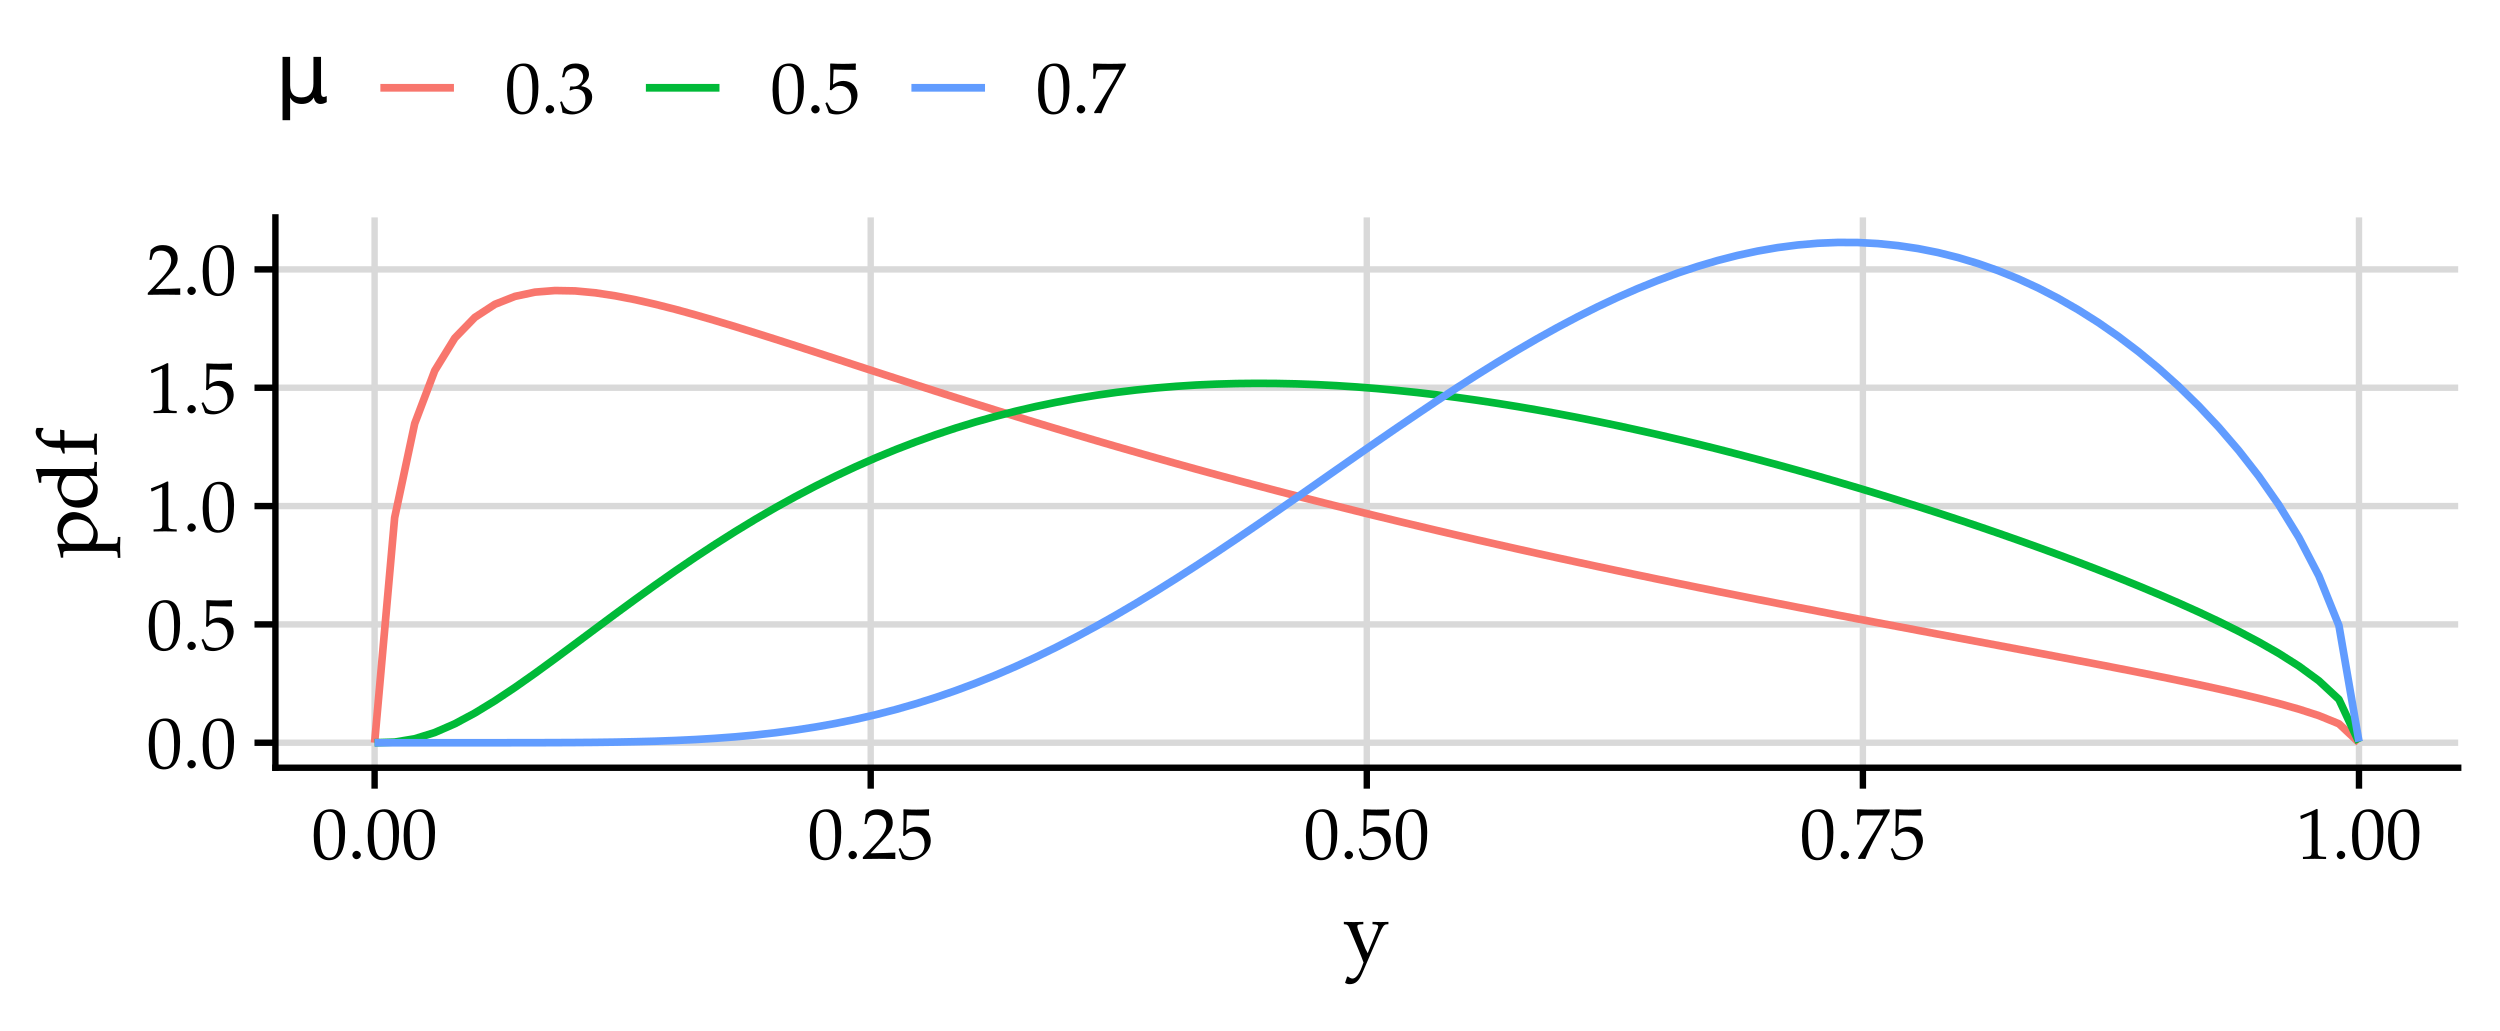 <?xml version="1.0" encoding="UTF-8"?>
<svg xmlns="http://www.w3.org/2000/svg" xmlns:xlink="http://www.w3.org/1999/xlink" width="417pt" height="172pt" viewBox="0 0 417 172" version="1.1">
<defs>
<g>
<symbol overflow="visible" id="glyph0-0">
<path style="stroke:none;" d=""/>
</symbol>
<symbol overflow="visible" id="glyph0-1">
<path style="stroke:none;" d="M 3.156 -8.266 C 1.297 -8.266 0.344 -6.797 0.344 -3.891 C 0.344 -2.484 0.594 -1.266 1.016 -0.688 C 1.438 -0.094 2.109 0.234 2.859 0.234 C 4.672 0.234 5.578 -1.312 5.578 -4.406 C 5.578 -7.016 4.797 -8.266 3.156 -8.266 Z M 2.938 -7.844 C 4.109 -7.844 4.578 -6.672 4.578 -3.797 C 4.578 -2.312 4.438 -1.422 4.109 -0.859 C 3.875 -0.406 3.5 -0.188 3.016 -0.188 C 1.844 -0.188 1.359 -1.391 1.359 -4.312 C 1.359 -6.859 1.797 -7.844 2.938 -7.844 Z M 2.938 -7.844 "/>
</symbol>
<symbol overflow="visible" id="glyph0-2">
<path style="stroke:none;" d="M 1.484 -1.328 C 1.125 -1.328 0.797 -1 0.797 -0.641 C 0.797 -0.266 1.125 0.062 1.469 0.062 C 1.859 0.062 2.203 -0.266 2.203 -0.641 C 2.203 -1 1.859 -1.328 1.484 -1.328 Z M 1.484 -1.328 "/>
</symbol>
<symbol overflow="visible" id="glyph0-3">
<path style="stroke:none;" d="M 1.531 -7.266 C 3.047 -7.219 3.703 -7.203 5.188 -7.203 L 5.25 -7.266 C 5.219 -7.469 5.219 -7.578 5.219 -7.734 C 5.219 -7.891 5.219 -7.984 5.25 -8.203 L 5.188 -8.266 C 4.312 -8.219 3.781 -8.203 3.094 -8.203 C 2.406 -8.203 1.891 -8.219 1.016 -8.266 L 0.953 -8.203 C 0.953 -7.469 0.969 -6.922 0.969 -6.547 C 0.969 -5.5 0.938 -4.375 0.906 -3.859 L 1.141 -3.797 C 1.703 -4.375 2.031 -4.531 2.609 -4.531 C 3.766 -4.531 4.484 -3.703 4.484 -2.406 C 4.484 -1.078 3.719 -0.297 2.406 -0.297 C 1.75 -0.297 1.156 -0.516 1 -0.828 L 0.438 -1.812 L 0.156 -1.641 C 0.438 -0.953 0.578 -0.578 0.75 -0.047 C 1.078 0.141 1.547 0.234 2.078 0.234 C 2.875 0.234 3.734 -0.109 4.406 -0.688 C 5.125 -1.312 5.516 -2.141 5.516 -3.031 C 5.516 -4.391 4.531 -5.359 3.172 -5.359 C 2.594 -5.359 2.156 -5.203 1.422 -4.75 Z M 1.531 -7.266 "/>
</symbol>
<symbol overflow="visible" id="glyph0-4">
<path style="stroke:none;" d="M 0.797 -6.656 L 0.922 -6.656 L 2.469 -7.359 C 2.484 -7.375 2.5 -7.375 2.516 -7.375 C 2.578 -7.375 2.609 -7.266 2.609 -6.969 L 2.609 -1.156 C 2.609 -0.531 2.469 -0.391 1.828 -0.359 L 1.156 -0.328 L 1.156 0.031 C 2.203 0.016 2.875 0 3.125 0 C 3.281 0 3.562 0 3.953 0.016 C 4.125 0.031 4.453 0.031 5.016 0.031 L 5.016 -0.328 L 4.391 -0.359 C 3.75 -0.391 3.609 -0.531 3.609 -1.156 L 3.609 -8.266 L 3.438 -8.328 C 2.641 -7.906 1.844 -7.578 0.719 -7.172 Z M 0.797 -6.656 "/>
</symbol>
<symbol overflow="visible" id="glyph0-5">
<path style="stroke:none;" d="M 0.188 -0.281 L 0.188 0.031 C 1.656 0.016 2.344 0 2.875 0 C 3.391 0 4.094 0.016 5.609 0.031 C 5.594 -0.203 5.594 -0.328 5.594 -0.5 C 5.594 -0.672 5.594 -0.797 5.609 -1.047 C 4.234 -0.984 3.688 -0.969 1.469 -0.922 L 3.641 -3.234 C 4.812 -4.469 5.172 -5.141 5.172 -6.031 C 5.172 -7.422 4.234 -8.266 2.719 -8.266 C 1.844 -8.266 1.266 -8.031 0.672 -7.422 L 0.469 -5.797 L 0.812 -5.797 L 0.969 -6.344 C 1.156 -7.047 1.594 -7.344 2.406 -7.344 C 3.438 -7.344 4.094 -6.703 4.094 -5.672 C 4.094 -4.766 3.594 -3.891 2.234 -2.453 Z M 0.188 -0.281 "/>
</symbol>
<symbol overflow="visible" id="glyph0-6">
<path style="stroke:none;" d="M 0.672 -0.125 L 0.781 0.031 C 1.125 0.016 1.234 0 1.328 0 C 1.422 0 1.531 0.016 1.891 0.031 C 2.391 -1.266 2.969 -2.516 3.766 -3.953 L 5.969 -7.906 L 5.969 -8.266 C 4.891 -8.219 4.219 -8.203 3.281 -8.203 C 2.359 -8.203 1.781 -8.219 0.641 -8.266 L 0.531 -8.203 C 0.547 -7.469 0.562 -7.125 0.562 -6.953 C 0.562 -6.766 0.547 -6.453 0.531 -5.719 L 0.891 -5.719 L 0.969 -6.391 C 1.062 -7.141 1.141 -7.219 1.703 -7.234 L 4.906 -7.234 C 4.422 -6.25 4.062 -5.562 3.594 -4.828 Z M 0.672 -0.125 "/>
</symbol>
<symbol overflow="visible" id="glyph0-7">
<path style="stroke:none;" d="M 0.516 -5.969 L 0.891 -5.969 L 1.109 -6.641 C 1.234 -7.062 1.984 -7.469 2.625 -7.469 C 3.391 -7.469 4.031 -6.844 4.031 -6.062 C 4.031 -5.172 3.328 -4.422 2.469 -4.422 C 2.391 -4.422 2.25 -4.422 2.094 -4.438 C 2.062 -4.438 1.984 -4.438 1.906 -4.453 L 1.766 -3.812 L 1.844 -3.75 C 2.297 -3.953 2.516 -4.016 2.859 -4.016 C 3.859 -4.016 4.422 -3.375 4.422 -2.281 C 4.422 -1.062 3.703 -0.25 2.578 -0.25 C 2.016 -0.25 1.531 -0.438 1.172 -0.766 C 0.875 -1.047 0.734 -1.312 0.5 -1.953 L 0.188 -1.844 C 0.438 -1.109 0.531 -0.672 0.594 -0.078 C 1.234 0.141 1.75 0.234 2.203 0.234 C 3.172 0.234 4.266 -0.297 4.938 -1.109 C 5.344 -1.594 5.547 -2.125 5.547 -2.688 C 5.547 -3.281 5.297 -3.766 4.875 -4.062 C 4.578 -4.281 4.281 -4.375 3.703 -4.484 C 4.656 -5.234 5.016 -5.766 5.016 -6.484 C 5.016 -7.562 4.125 -8.266 2.797 -8.266 C 1.984 -8.266 1.422 -8.047 0.859 -7.469 Z M 0.516 -5.969 "/>
</symbol>
<symbol overflow="visible" id="glyph1-0">
<path style="stroke:none;" d=""/>
</symbol>
<symbol overflow="visible" id="glyph1-1">
<path style="stroke:none;" d="M 4.156 -1.203 C 3.844 -1.734 3.703 -2.062 3.438 -2.75 L 2.547 -5.094 C 2.469 -5.312 2.422 -5.516 2.422 -5.688 C 2.422 -5.875 2.578 -5.984 2.891 -6 L 3.422 -6.031 L 3.422 -6.422 C 2.484 -6.391 2.109 -6.391 1.797 -6.391 C 1.469 -6.391 1.109 -6.391 0.172 -6.422 L 0.172 -6.031 L 0.422 -6 C 0.766 -5.984 0.938 -5.812 1.141 -5.312 L 2.672 -1.656 C 3.062 -0.703 3.203 -0.359 3.453 0.344 L 3.141 1.188 C 2.688 2.375 2.141 3.031 1.609 3.031 C 1.391 3.031 1.125 2.891 0.891 2.703 L 0.719 2.703 L 0.375 3.75 C 0.641 3.906 0.875 3.969 1.141 3.969 C 2.078 3.969 2.672 3.453 3.203 2.234 L 6.047 -4.312 C 6.609 -5.594 6.875 -5.969 7.219 -6 L 7.609 -6.031 L 7.609 -6.422 C 6.859 -6.391 6.531 -6.391 6.281 -6.391 C 6.031 -6.391 5.719 -6.391 4.953 -6.422 L 4.953 -6.031 L 5.312 -6 C 5.719 -5.984 5.906 -5.859 5.906 -5.656 C 5.906 -5.562 5.875 -5.438 5.828 -5.297 Z M 4.156 -1.203 "/>
</symbol>
<symbol overflow="visible" id="glyph2-0">
<path style="stroke:none;" d=""/>
</symbol>
<symbol overflow="visible" id="glyph2-1">
<path style="stroke:none;" d="M 3.516 -0.109 L 3.938 -0.109 C 3.906 -1.078 3.891 -1.484 3.891 -1.859 C 3.891 -2.234 3.906 -2.641 3.938 -3.609 L 3.516 -3.609 L 3.469 -2.969 C 3.422 -2.484 3.391 -2.469 2.469 -2.453 L -0.188 -2.453 C 0.062 -2.891 0.172 -3.312 0.172 -3.953 C 0.172 -4.375 0.078 -4.719 -0.062 -4.938 L -1.094 -6.531 C -1.453 -7.094 -2.891 -7.75 -3.797 -7.75 C -5.344 -7.75 -6.562 -6.469 -6.562 -4.844 C -6.562 -4.328 -6.422 -3.828 -6.219 -3.594 L -5.172 -2.453 L -6.516 -2.453 L -6.562 -2.328 C -6.266 -1.641 -6.078 -0.875 -5.984 -0.141 L -5.594 -0.141 L -5.594 -0.656 C -5.594 -1.234 -5.531 -1.266 -4.578 -1.281 L 2.469 -1.281 C 3.391 -1.266 3.422 -1.25 3.469 -0.75 Z M -4.281 -2.453 C -4.484 -2.453 -4.641 -2.516 -4.875 -2.703 C -5.391 -3.109 -5.656 -3.703 -5.656 -4.375 C -5.656 -5.703 -4.734 -6.531 -3.281 -6.531 C -1.703 -6.531 -0.547 -5.594 -0.547 -4.344 C -0.547 -3.562 -0.797 -3 -1.375 -2.453 Z M -4.281 -2.453 "/>
</symbol>
<symbol overflow="visible" id="glyph2-2">
<path style="stroke:none;" d="M -6.125 -5.766 C -6.469 -4.984 -6.562 -4.594 -6.562 -4.109 C -6.562 -3.719 -6.484 -3.391 -6.297 -3.031 L -5.656 -1.812 C -5.234 -1 -4.219 -0.484 -3.031 -0.484 C -1.906 -0.484 -0.984 -0.875 -0.422 -1.547 C -0.016 -2.031 0.172 -2.688 0.172 -3.594 C 0.172 -3.891 0.109 -4.203 0.062 -4.266 L -1.25 -5.828 L 0.047 -5.75 C 0.016 -6.391 0 -6.641 0 -6.828 C 0 -6.938 0 -7.156 0.016 -7.438 C 0.031 -7.531 0.031 -7.797 0.047 -8.109 L -0.375 -8.109 L -0.422 -7.469 C -0.469 -6.969 -0.5 -6.953 -1.422 -6.938 L -10.047 -6.938 L -10.156 -6.812 C -9.922 -6.203 -9.812 -5.734 -9.641 -4.641 L -9.25 -4.641 L -9.25 -5.422 C -9.25 -5.672 -9.094 -5.766 -8.688 -5.766 Z M -3.094 -5.766 C -2.188 -5.766 -2.047 -5.734 -1.719 -5.562 C -1.062 -5.172 -0.625 -4.484 -0.625 -3.828 C -0.625 -2.594 -1.812 -1.703 -3.5 -1.703 C -5.016 -1.703 -5.906 -2.469 -5.906 -3.719 C -5.906 -4.25 -5.719 -4.812 -5.391 -5.312 C -5.188 -5.594 -5.016 -5.766 -4.906 -5.766 Z M -3.094 -5.766 "/>
</symbol>
<symbol overflow="visible" id="glyph2-3">
<path style="stroke:none;" d="M -10.031 -4.781 C -10.156 -4.5 -10.188 -4.328 -10.188 -4.109 C -10.188 -3.688 -9.969 -3.203 -9.609 -2.891 L -8.688 -2.078 C -8.219 -1.672 -7.641 -1.5 -6.656 -1.484 L -6.078 -1.484 L -5.641 -0.516 L -5.328 -0.516 L -5.391 -1.484 L -1.422 -1.484 C -0.516 -1.484 -0.469 -1.438 -0.422 -0.969 L -0.375 -0.328 L 0.047 -0.328 C 0.016 -1.297 0 -1.703 0 -2.078 C 0 -2.438 0.016 -2.844 0.047 -3.828 L -0.375 -3.828 L -0.422 -3.172 C -0.469 -2.688 -0.5 -2.672 -1.422 -2.656 L -5.391 -2.656 L -5.391 -4.391 L -6.125 -4.5 L -6.078 -2.656 L -7.266 -2.656 C -8.891 -2.656 -9.266 -2.844 -9.266 -3.641 C -9.266 -4.016 -9.172 -4.266 -8.875 -4.609 L -8.953 -4.781 Z M -10.031 -4.781 "/>
</symbol>
<symbol overflow="visible" id="glyph3-0">
<path style="stroke:none;" d="M 0.703 2.469 L 0.703 -9.875 L 7.703 -9.875 L 7.703 2.469 Z M 1.484 1.703 L 6.922 1.703 L 6.922 -9.078 L 1.484 -9.078 Z M 1.484 1.703 "/>
</symbol>
<symbol overflow="visible" id="glyph3-1">
<path style="stroke:none;" d="M 1.188 2.906 L 1.188 -7.656 L 2.453 -7.656 L 2.453 -2.906 C 2.453 -2.238 2.609 -1.734 2.922 -1.391 C 3.234 -1.055 3.695 -0.891 4.312 -0.891 C 4.988 -0.891 5.492 -1.082 5.828 -1.469 C 6.172 -1.852 6.344 -2.426 6.344 -3.188 L 6.344 -7.656 L 7.609 -7.656 L 7.609 -1.766 C 7.609 -1.492 7.645 -1.289 7.719 -1.156 C 7.801 -1.031 7.926 -0.969 8.094 -0.969 C 8.133 -0.969 8.191 -0.977 8.266 -1 C 8.336 -1.031 8.438 -1.07 8.562 -1.125 L 8.562 -0.109 C 8.375 -0.004 8.195 0.07 8.031 0.125 C 7.863 0.176 7.703 0.203 7.547 0.203 C 7.234 0.203 6.984 0.113 6.797 -0.062 C 6.609 -0.238 6.477 -0.508 6.406 -0.875 C 6.188 -0.52 5.91 -0.25 5.578 -0.062 C 5.242 0.113 4.852 0.203 4.406 0.203 C 3.945 0.203 3.551 0.113 3.219 -0.062 C 2.895 -0.238 2.641 -0.508 2.453 -0.875 L 2.453 2.906 Z M 1.188 2.906 "/>
</symbol>
</g>
<clipPath id="clip1">
  <path d="M 45.938 123 L 410.027 123 L 410.027 125 L 45.938 125 Z M 45.938 123 "/>
</clipPath>
<clipPath id="clip2">
  <path d="M 45.938 103 L 410.027 103 L 410.027 105 L 45.938 105 Z M 45.938 103 "/>
</clipPath>
<clipPath id="clip3">
  <path d="M 45.938 83 L 410.027 83 L 410.027 85 L 45.938 85 Z M 45.938 83 "/>
</clipPath>
<clipPath id="clip4">
  <path d="M 45.938 64 L 410.027 64 L 410.027 66 L 45.938 66 Z M 45.938 64 "/>
</clipPath>
<clipPath id="clip5">
  <path d="M 45.938 44 L 410.027 44 L 410.027 46 L 45.938 46 Z M 45.938 44 "/>
</clipPath>
<clipPath id="clip6">
  <path d="M 61 36.266 L 64 36.266 L 64 128.066 L 61 128.066 Z M 61 36.266 "/>
</clipPath>
<clipPath id="clip7">
  <path d="M 144 36.266 L 146 36.266 L 146 128.066 L 144 128.066 Z M 144 36.266 "/>
</clipPath>
<clipPath id="clip8">
  <path d="M 227 36.266 L 229 36.266 L 229 128.066 L 227 128.066 Z M 227 36.266 "/>
</clipPath>
<clipPath id="clip9">
  <path d="M 310 36.266 L 312 36.266 L 312 128.066 L 310 128.066 Z M 310 36.266 "/>
</clipPath>
<clipPath id="clip10">
  <path d="M 392 36.266 L 395 36.266 L 395 128.066 L 392 128.066 Z M 392 36.266 "/>
</clipPath>
</defs>
<g id="surface314">
<rect x="0" y="0" width="417" height="172" style="fill:rgb(100%,100%,100%);fill-opacity:1;stroke:none;"/>
<g clip-path="url(#clip1)" clip-rule="nonzero">
<path style="fill:none;stroke-width:1.067;stroke-linecap:butt;stroke-linejoin:round;stroke:rgb(85.098%,85.098%,85.098%);stroke-opacity:1;stroke-miterlimit:10;" d="M 45.938 123.891 L 410.027 123.891 "/>
</g>
<g clip-path="url(#clip2)" clip-rule="nonzero">
<path style="fill:none;stroke-width:1.067;stroke-linecap:butt;stroke-linejoin:round;stroke:rgb(85.098%,85.098%,85.098%);stroke-opacity:1;stroke-miterlimit:10;" d="M 45.938 104.152 L 410.027 104.152 "/>
</g>
<g clip-path="url(#clip3)" clip-rule="nonzero">
<path style="fill:none;stroke-width:1.067;stroke-linecap:butt;stroke-linejoin:round;stroke:rgb(85.098%,85.098%,85.098%);stroke-opacity:1;stroke-miterlimit:10;" d="M 45.938 84.414 L 410.027 84.414 "/>
</g>
<g clip-path="url(#clip4)" clip-rule="nonzero">
<path style="fill:none;stroke-width:1.067;stroke-linecap:butt;stroke-linejoin:round;stroke:rgb(85.098%,85.098%,85.098%);stroke-opacity:1;stroke-miterlimit:10;" d="M 45.938 64.672 L 410.027 64.672 "/>
</g>
<g clip-path="url(#clip5)" clip-rule="nonzero">
<path style="fill:none;stroke-width:1.067;stroke-linecap:butt;stroke-linejoin:round;stroke:rgb(85.098%,85.098%,85.098%);stroke-opacity:1;stroke-miterlimit:10;" d="M 45.938 44.934 L 410.027 44.934 "/>
</g>
<g clip-path="url(#clip6)" clip-rule="nonzero">
<path style="fill:none;stroke-width:1.067;stroke-linecap:butt;stroke-linejoin:round;stroke:rgb(85.098%,85.098%,85.098%);stroke-opacity:1;stroke-miterlimit:10;" d="M 62.484 128.062 L 62.484 36.266 "/>
</g>
<g clip-path="url(#clip7)" clip-rule="nonzero">
<path style="fill:none;stroke-width:1.067;stroke-linecap:butt;stroke-linejoin:round;stroke:rgb(85.098%,85.098%,85.098%);stroke-opacity:1;stroke-miterlimit:10;" d="M 145.234 128.062 L 145.234 36.266 "/>
</g>
<g clip-path="url(#clip8)" clip-rule="nonzero">
<path style="fill:none;stroke-width:1.067;stroke-linecap:butt;stroke-linejoin:round;stroke:rgb(85.098%,85.098%,85.098%);stroke-opacity:1;stroke-miterlimit:10;" d="M 227.98 128.062 L 227.98 36.266 "/>
</g>
<g clip-path="url(#clip9)" clip-rule="nonzero">
<path style="fill:none;stroke-width:1.067;stroke-linecap:butt;stroke-linejoin:round;stroke:rgb(85.098%,85.098%,85.098%);stroke-opacity:1;stroke-miterlimit:10;" d="M 310.73 128.062 L 310.73 36.266 "/>
</g>
<g clip-path="url(#clip10)" clip-rule="nonzero">
<path style="fill:none;stroke-width:1.067;stroke-linecap:butt;stroke-linejoin:round;stroke:rgb(85.098%,85.098%,85.098%);stroke-opacity:1;stroke-miterlimit:10;" d="M 393.477 128.062 L 393.477 36.266 "/>
</g>
<path style="fill:none;stroke-width:1.28;stroke-linecap:butt;stroke-linejoin:round;stroke:rgb(97.255%,46.275%,42.745%);stroke-opacity:1;stroke-miterlimit:10;" d="M 62.484 123.891 L 65.828 86.34 L 69.172 70.648 L 72.516 61.824 L 75.859 56.391 L 79.203 52.938 L 82.547 50.758 L 85.891 49.438 L 89.234 48.727 L 92.574 48.461 L 95.918 48.523 L 99.262 48.836 L 102.605 49.34 L 105.949 49.988 L 109.293 50.75 L 112.637 51.598 L 115.98 52.516 L 119.324 53.484 L 122.668 54.492 L 126.008 55.531 L 129.352 56.59 L 132.695 57.664 L 136.039 58.746 L 139.383 59.836 L 142.727 60.93 L 146.07 62.02 L 149.414 63.105 L 152.758 64.188 L 156.098 65.262 L 159.441 66.328 L 162.785 67.387 L 166.129 68.434 L 169.473 69.469 L 172.816 70.496 L 176.16 71.508 L 179.504 72.512 L 182.848 73.5 L 186.191 74.477 L 189.531 75.441 L 192.875 76.395 L 196.219 77.336 L 199.562 78.266 L 202.906 79.18 L 206.25 80.082 L 209.594 80.973 L 212.938 81.855 L 216.281 82.723 L 219.621 83.578 L 222.965 84.422 L 226.309 85.258 L 229.652 86.082 L 232.996 86.895 L 236.34 87.695 L 239.684 88.488 L 243.027 89.27 L 246.371 90.043 L 249.715 90.805 L 253.055 91.559 L 256.398 92.305 L 259.742 93.039 L 263.086 93.766 L 266.43 94.488 L 269.773 95.199 L 273.117 95.902 L 276.461 96.602 L 279.805 97.289 L 283.145 97.973 L 286.488 98.652 L 293.176 99.988 L 299.863 101.301 L 306.551 102.598 L 313.238 103.879 L 316.578 104.512 L 323.266 105.777 L 339.984 108.922 L 343.328 109.559 L 346.668 110.195 L 350.012 110.836 L 353.355 111.488 L 356.699 112.145 L 360.043 112.816 L 363.387 113.5 L 366.73 114.203 L 370.074 114.93 L 373.418 115.688 L 376.762 116.488 L 380.102 117.344 L 383.445 118.285 L 386.789 119.367 L 390.133 120.73 L 393.477 123.859 "/>
<path style="fill:none;stroke-width:1.28;stroke-linecap:butt;stroke-linejoin:round;stroke:rgb(0%,72.941%,21.961%);stroke-opacity:1;stroke-miterlimit:10;" d="M 62.484 123.891 L 65.828 123.781 L 69.172 123.227 L 72.516 122.184 L 75.859 120.727 L 79.203 118.934 L 82.547 116.895 L 85.891 114.668 L 89.234 112.316 L 92.574 109.883 L 95.918 107.402 L 99.262 104.914 L 102.605 102.43 L 105.949 99.98 L 109.293 97.578 L 112.637 95.234 L 115.98 92.957 L 119.324 90.758 L 122.668 88.641 L 126.008 86.609 L 129.352 84.672 L 132.695 82.824 L 136.039 81.07 L 139.383 79.41 L 142.727 77.844 L 146.07 76.371 L 149.414 74.988 L 152.758 73.703 L 156.098 72.504 L 159.441 71.391 L 162.785 70.367 L 166.129 69.43 L 169.473 68.574 L 172.816 67.797 L 176.16 67.102 L 179.504 66.477 L 182.848 65.93 L 186.191 65.453 L 189.531 65.047 L 192.875 64.707 L 196.219 64.434 L 199.562 64.219 L 202.906 64.07 L 206.25 63.977 L 209.594 63.941 L 212.938 63.961 L 216.281 64.031 L 219.621 64.156 L 222.965 64.328 L 226.309 64.547 L 229.652 64.812 L 232.996 65.121 L 236.34 65.469 L 239.684 65.863 L 243.027 66.293 L 246.371 66.762 L 249.715 67.27 L 253.055 67.809 L 256.398 68.383 L 259.742 68.992 L 263.086 69.629 L 266.43 70.301 L 269.773 70.996 L 273.117 71.727 L 276.461 72.48 L 279.805 73.262 L 283.145 74.066 L 286.488 74.898 L 289.832 75.758 L 293.176 76.637 L 296.52 77.539 L 299.863 78.465 L 303.207 79.414 L 306.551 80.387 L 309.895 81.379 L 313.238 82.391 L 316.578 83.426 L 319.922 84.484 L 323.266 85.562 L 326.609 86.664 L 329.953 87.785 L 333.297 88.934 L 336.641 90.105 L 339.984 91.301 L 343.328 92.523 L 346.668 93.773 L 350.012 95.059 L 353.355 96.375 L 356.699 97.73 L 360.043 99.129 L 363.387 100.574 L 366.73 102.078 L 370.074 103.652 L 373.418 105.309 L 376.762 107.078 L 380.102 108.988 L 383.445 111.105 L 386.789 113.555 L 390.133 116.66 L 393.477 123.82 "/>
<path style="fill:none;stroke-width:1.28;stroke-linecap:butt;stroke-linejoin:round;stroke:rgb(38.039%,61.176%,100%);stroke-opacity:1;stroke-miterlimit:10;" d="M 62.484 123.891 L 82.547 123.891 L 89.234 123.883 L 92.574 123.871 L 95.918 123.855 L 99.262 123.828 L 102.605 123.785 L 105.949 123.719 L 109.293 123.633 L 112.637 123.512 L 115.98 123.355 L 119.324 123.152 L 122.668 122.902 L 126.008 122.594 L 129.352 122.219 L 132.695 121.777 L 136.039 121.262 L 139.383 120.664 L 142.727 119.98 L 146.07 119.211 L 149.414 118.348 L 152.758 117.387 L 156.098 116.332 L 159.441 115.18 L 162.785 113.93 L 166.129 112.582 L 169.473 111.137 L 172.816 109.598 L 176.16 107.969 L 179.504 106.246 L 182.848 104.445 L 186.191 102.559 L 189.531 100.602 L 192.875 98.574 L 196.219 96.48 L 199.562 94.332 L 202.906 92.137 L 206.25 89.895 L 209.594 87.621 L 212.938 85.316 L 216.281 82.996 L 219.621 80.66 L 222.965 78.32 L 226.309 75.988 L 229.652 73.664 L 232.996 71.363 L 236.34 69.094 L 239.684 66.855 L 243.027 64.664 L 246.371 62.527 L 249.715 60.449 L 253.055 58.438 L 256.398 56.496 L 259.742 54.641 L 263.086 52.871 L 266.43 51.195 L 269.773 49.621 L 273.117 48.156 L 276.461 46.801 L 279.805 45.559 L 283.145 44.445 L 286.488 43.457 L 289.832 42.598 L 293.176 41.879 L 296.52 41.297 L 299.863 40.863 L 303.207 40.574 L 306.551 40.438 L 309.895 40.453 L 313.238 40.629 L 316.578 40.965 L 319.922 41.461 L 323.266 42.125 L 326.609 42.961 L 329.953 43.965 L 333.297 45.145 L 336.641 46.504 L 339.984 48.043 L 343.328 49.77 L 346.668 51.691 L 350.012 53.805 L 353.355 56.125 L 356.699 58.66 L 360.043 61.422 L 363.387 64.426 L 366.73 67.695 L 370.074 71.254 L 373.418 75.145 L 376.762 79.43 L 380.102 84.207 L 383.445 89.637 L 386.789 96.059 L 390.133 104.34 L 393.477 123.699 "/>
<path style="fill:none;stroke-width:1.067;stroke-linecap:square;stroke-linejoin:round;stroke:rgb(0%,0%,0%);stroke-opacity:1;stroke-miterlimit:10;" d="M 45.938 128.062 L 45.938 36.266 "/>
<g style="fill:rgb(0%,0%,0%);fill-opacity:1;">
  <use xlink:href="#glyph0-1" x="24.461" y="128.103"/>
  <use xlink:href="#glyph0-2" x="30.461" y="128.103"/>
  <use xlink:href="#glyph0-1" x="33.461" y="128.103"/>
</g>
<g style="fill:rgb(0%,0%,0%);fill-opacity:1;">
  <use xlink:href="#glyph0-1" x="24.461" y="108.364"/>
  <use xlink:href="#glyph0-2" x="30.461" y="108.364"/>
  <use xlink:href="#glyph0-3" x="33.461" y="108.364"/>
</g>
<g style="fill:rgb(0%,0%,0%);fill-opacity:1;">
  <use xlink:href="#glyph0-4" x="24.461" y="88.626"/>
  <use xlink:href="#glyph0-2" x="30.461" y="88.626"/>
  <use xlink:href="#glyph0-1" x="33.461" y="88.626"/>
</g>
<g style="fill:rgb(0%,0%,0%);fill-opacity:1;">
  <use xlink:href="#glyph0-4" x="24.461" y="68.884"/>
  <use xlink:href="#glyph0-2" x="30.461" y="68.884"/>
  <use xlink:href="#glyph0-3" x="33.461" y="68.884"/>
</g>
<g style="fill:rgb(0%,0%,0%);fill-opacity:1;">
  <use xlink:href="#glyph0-5" x="24.461" y="49.146"/>
  <use xlink:href="#glyph0-2" x="30.461" y="49.146"/>
  <use xlink:href="#glyph0-1" x="33.461" y="49.146"/>
</g>
<path style="fill:none;stroke-width:1.067;stroke-linecap:butt;stroke-linejoin:round;stroke:rgb(0%,0%,0%);stroke-opacity:1;stroke-miterlimit:10;" d="M 42.449 123.891 L 45.938 123.891 "/>
<path style="fill:none;stroke-width:1.067;stroke-linecap:butt;stroke-linejoin:round;stroke:rgb(0%,0%,0%);stroke-opacity:1;stroke-miterlimit:10;" d="M 42.449 104.152 L 45.938 104.152 "/>
<path style="fill:none;stroke-width:1.067;stroke-linecap:butt;stroke-linejoin:round;stroke:rgb(0%,0%,0%);stroke-opacity:1;stroke-miterlimit:10;" d="M 42.449 84.414 L 45.938 84.414 "/>
<path style="fill:none;stroke-width:1.067;stroke-linecap:butt;stroke-linejoin:round;stroke:rgb(0%,0%,0%);stroke-opacity:1;stroke-miterlimit:10;" d="M 42.449 64.672 L 45.938 64.672 "/>
<path style="fill:none;stroke-width:1.067;stroke-linecap:butt;stroke-linejoin:round;stroke:rgb(0%,0%,0%);stroke-opacity:1;stroke-miterlimit:10;" d="M 42.449 44.934 L 45.938 44.934 "/>
<path style="fill:none;stroke-width:1.067;stroke-linecap:square;stroke-linejoin:round;stroke:rgb(0%,0%,0%);stroke-opacity:1;stroke-miterlimit:10;" d="M 45.938 128.062 L 410.027 128.062 "/>
<path style="fill:none;stroke-width:1.067;stroke-linecap:butt;stroke-linejoin:round;stroke:rgb(0%,0%,0%);stroke-opacity:1;stroke-miterlimit:10;" d="M 62.484 131.551 L 62.484 128.062 "/>
<path style="fill:none;stroke-width:1.067;stroke-linecap:butt;stroke-linejoin:round;stroke:rgb(0%,0%,0%);stroke-opacity:1;stroke-miterlimit:10;" d="M 145.234 131.551 L 145.234 128.062 "/>
<path style="fill:none;stroke-width:1.067;stroke-linecap:butt;stroke-linejoin:round;stroke:rgb(0%,0%,0%);stroke-opacity:1;stroke-miterlimit:10;" d="M 227.98 131.551 L 227.98 128.062 "/>
<path style="fill:none;stroke-width:1.067;stroke-linecap:butt;stroke-linejoin:round;stroke:rgb(0%,0%,0%);stroke-opacity:1;stroke-miterlimit:10;" d="M 310.73 131.551 L 310.73 128.062 "/>
<path style="fill:none;stroke-width:1.067;stroke-linecap:butt;stroke-linejoin:round;stroke:rgb(0%,0%,0%);stroke-opacity:1;stroke-miterlimit:10;" d="M 393.477 131.551 L 393.477 128.062 "/>
<g style="fill:rgb(0%,0%,0%);fill-opacity:1;">
  <use xlink:href="#glyph0-1" x="51.984" y="143.251"/>
  <use xlink:href="#glyph0-2" x="57.984" y="143.251"/>
  <use xlink:href="#glyph0-1" x="60.984" y="143.251"/>
  <use xlink:href="#glyph0-1" x="66.984" y="143.251"/>
</g>
<g style="fill:rgb(0%,0%,0%);fill-opacity:1;">
  <use xlink:href="#glyph0-1" x="134.734" y="143.251"/>
  <use xlink:href="#glyph0-2" x="140.734" y="143.251"/>
  <use xlink:href="#glyph0-5" x="143.734" y="143.251"/>
  <use xlink:href="#glyph0-3" x="149.734" y="143.251"/>
</g>
<g style="fill:rgb(0%,0%,0%);fill-opacity:1;">
  <use xlink:href="#glyph0-1" x="217.48" y="143.251"/>
  <use xlink:href="#glyph0-2" x="223.48" y="143.251"/>
  <use xlink:href="#glyph0-3" x="226.48" y="143.251"/>
  <use xlink:href="#glyph0-1" x="232.48" y="143.251"/>
</g>
<g style="fill:rgb(0%,0%,0%);fill-opacity:1;">
  <use xlink:href="#glyph0-1" x="300.23" y="143.251"/>
  <use xlink:href="#glyph0-2" x="306.23" y="143.251"/>
  <use xlink:href="#glyph0-6" x="309.23" y="143.251"/>
  <use xlink:href="#glyph0-3" x="315.23" y="143.251"/>
</g>
<g style="fill:rgb(0%,0%,0%);fill-opacity:1;">
  <use xlink:href="#glyph0-4" x="382.977" y="143.251"/>
  <use xlink:href="#glyph0-2" x="388.977" y="143.251"/>
  <use xlink:href="#glyph0-1" x="391.977" y="143.251"/>
  <use xlink:href="#glyph0-1" x="397.977" y="143.251"/>
</g>
<g style="fill:rgb(0%,0%,0%);fill-opacity:1;">
  <use xlink:href="#glyph1-1" x="223.98" y="160.191"/>
</g>
<g style="fill:rgb(0%,0%,0%);fill-opacity:1;">
  <use xlink:href="#glyph2-1" x="16.137" y="93.164"/>
  <use xlink:href="#glyph2-2" x="16.137" y="85.164"/>
  <use xlink:href="#glyph2-3" x="16.137" y="76.164"/>
</g>
<g style="fill:rgb(0%,0%,0%);fill-opacity:1;">
  <use xlink:href="#glyph3-1" x="45.938" y="17.14"/>
</g>
<path style="fill:none;stroke-width:1.28;stroke-linecap:butt;stroke-linejoin:round;stroke:rgb(97.255%,46.275%,42.745%);stroke-opacity:1;stroke-miterlimit:10;" d="M 63.445 14.645 L 75.719 14.645 "/>
<path style="fill:none;stroke-width:1.28;stroke-linecap:butt;stroke-linejoin:round;stroke:rgb(0%,72.941%,21.961%);stroke-opacity:1;stroke-miterlimit:10;" d="M 107.734 14.645 L 120.008 14.645 "/>
<path style="fill:none;stroke-width:1.28;stroke-linecap:butt;stroke-linejoin:round;stroke:rgb(38.039%,61.176%,100%);stroke-opacity:1;stroke-miterlimit:10;" d="M 152.023 14.645 L 164.301 14.645 "/>
<g style="fill:rgb(0%,0%,0%);fill-opacity:1;">
  <use xlink:href="#glyph0-1" x="84.227" y="18.856"/>
  <use xlink:href="#glyph0-2" x="90.227" y="18.856"/>
  <use xlink:href="#glyph0-7" x="93.227" y="18.856"/>
</g>
<g style="fill:rgb(0%,0%,0%);fill-opacity:1;">
  <use xlink:href="#glyph0-1" x="128.516" y="18.856"/>
  <use xlink:href="#glyph0-2" x="134.516" y="18.856"/>
  <use xlink:href="#glyph0-3" x="137.516" y="18.856"/>
</g>
<g style="fill:rgb(0%,0%,0%);fill-opacity:1;">
  <use xlink:href="#glyph0-1" x="172.809" y="18.856"/>
  <use xlink:href="#glyph0-2" x="178.809" y="18.856"/>
  <use xlink:href="#glyph0-6" x="181.809" y="18.856"/>
</g>
</g>
</svg>

